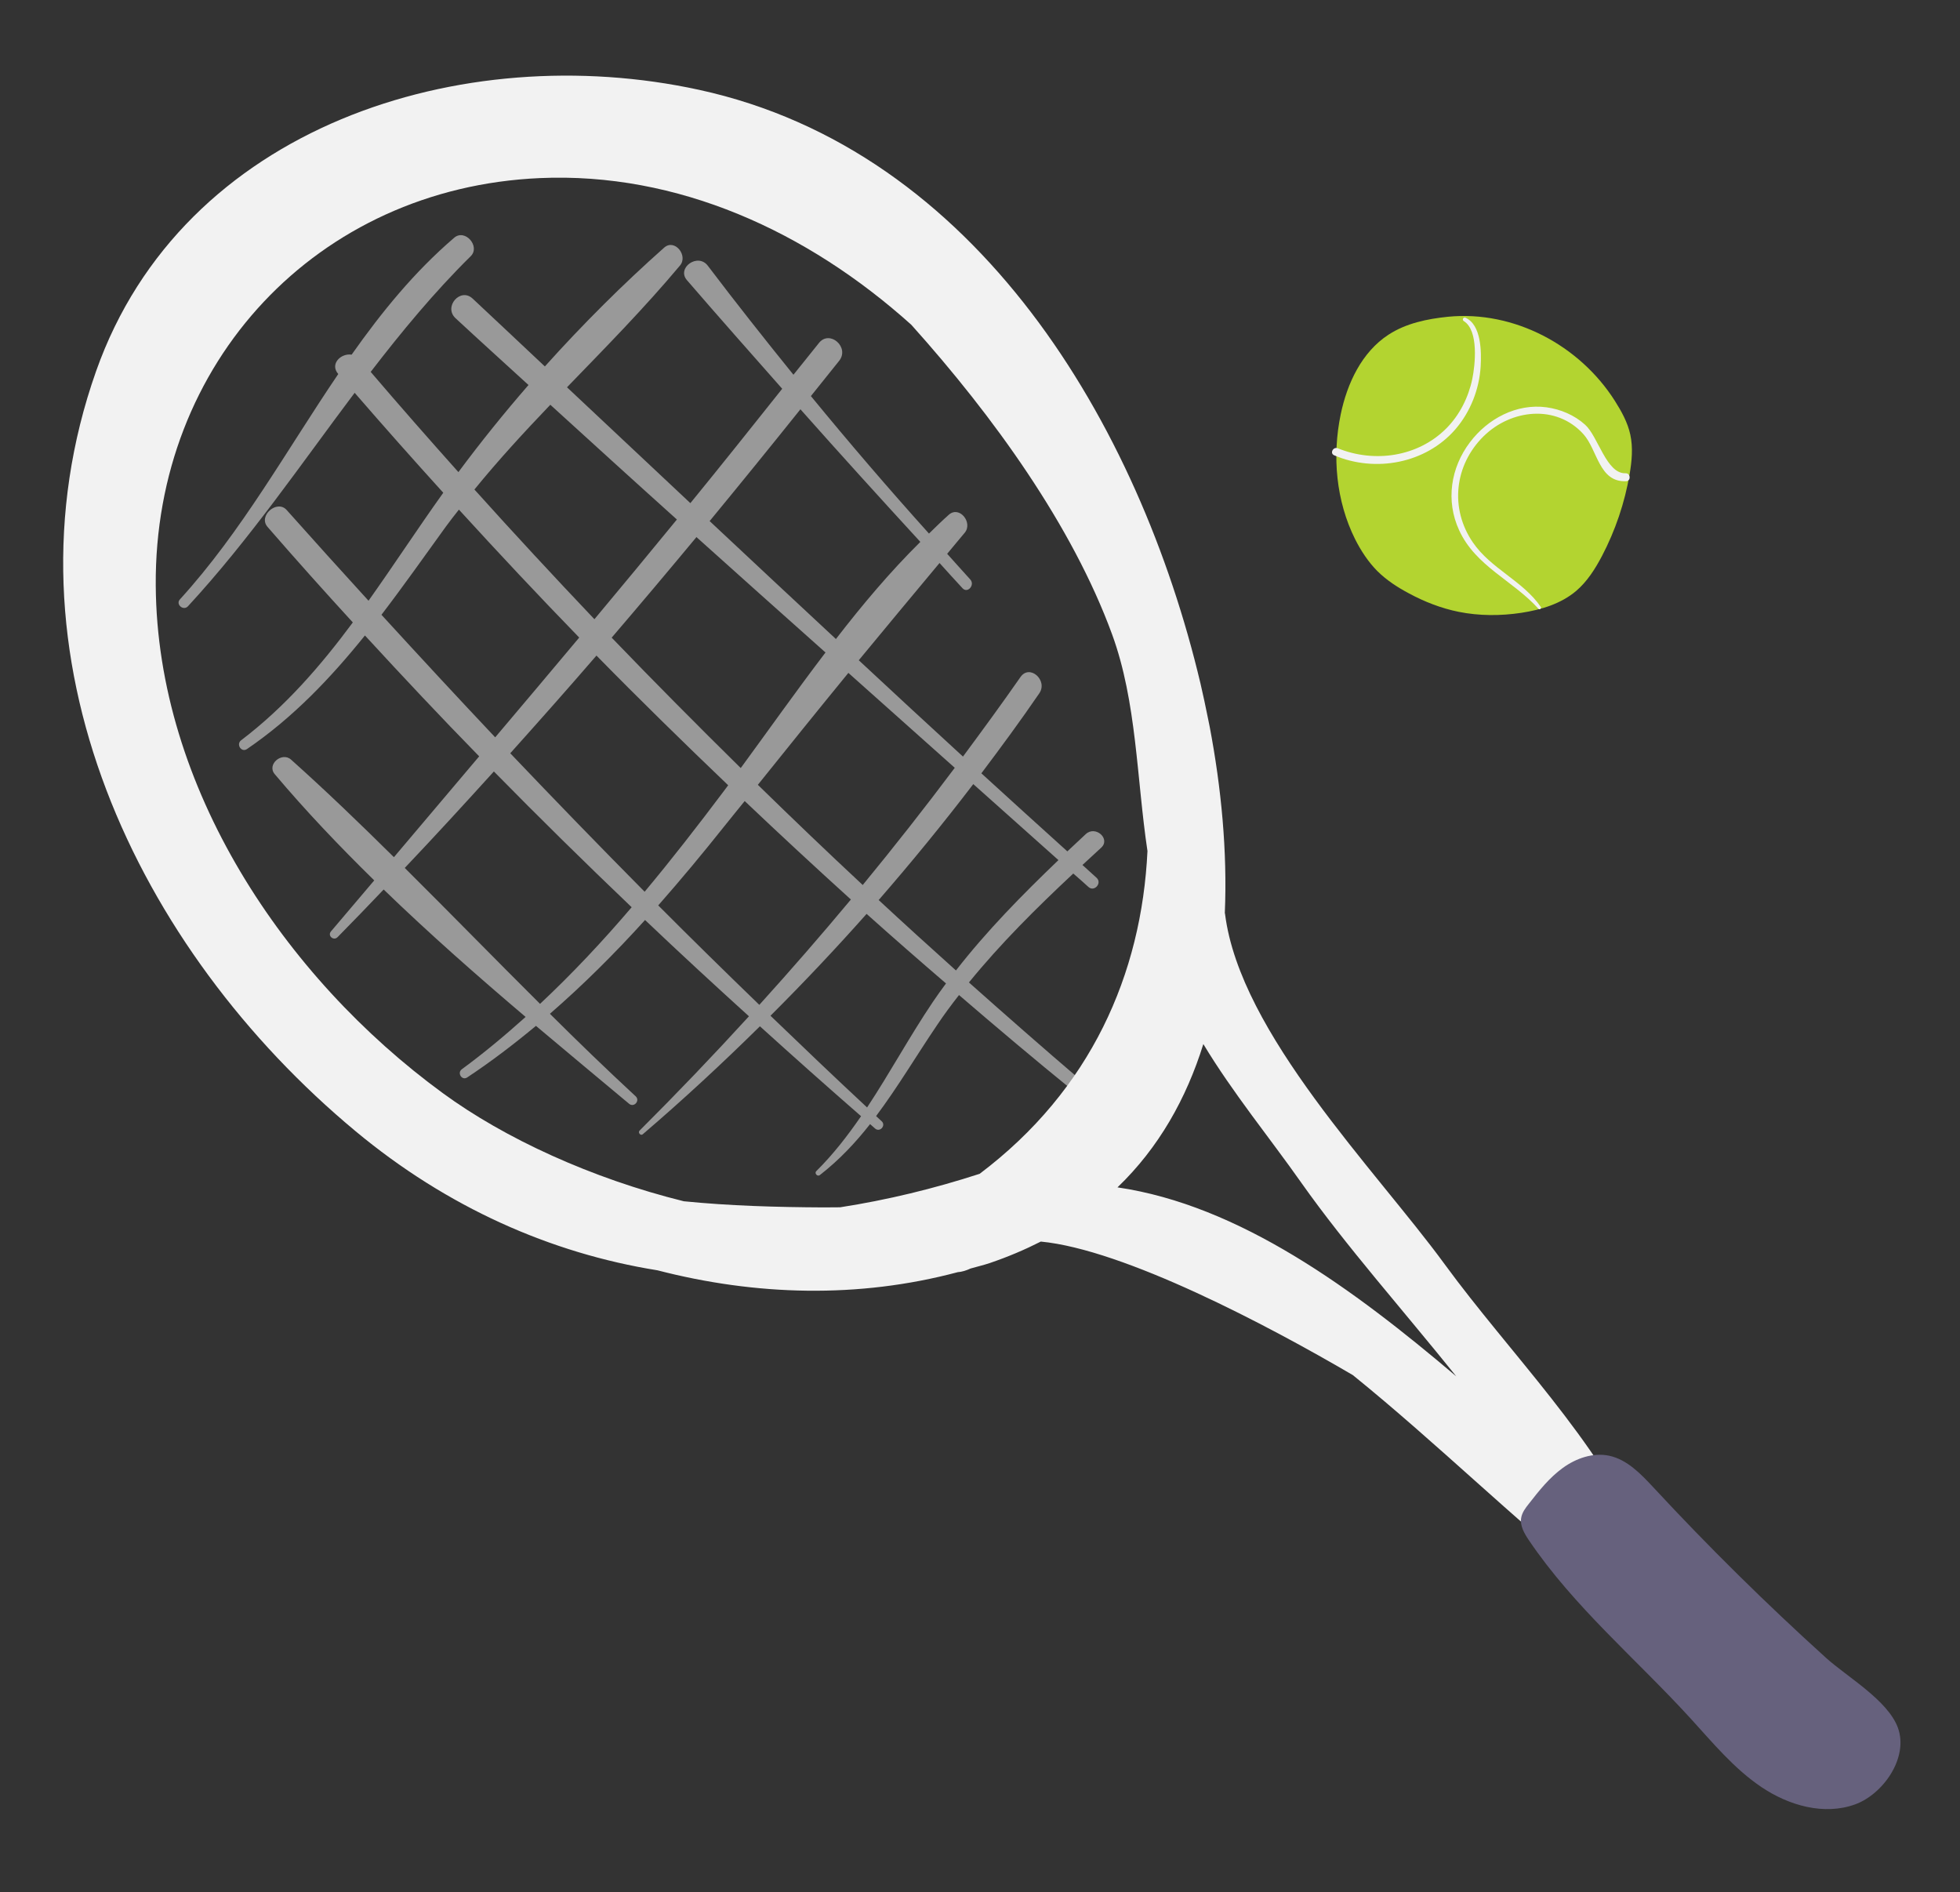 <?xml version="1.0" encoding="utf-8"?>
<!-- Generator: Adobe Illustrator 16.0.0, SVG Export Plug-In . SVG Version: 6.00 Build 0)  -->
<!DOCTYPE svg PUBLIC "-//W3C//DTD SVG 1.1//EN" "http://www.w3.org/Graphics/SVG/1.1/DTD/svg11.dtd">
<svg version="1.1" id="Calque_1" xmlns="http://www.w3.org/2000/svg" xmlns:xlink="http://www.w3.org/1999/xlink" x="0px" y="0px"
	 width="100.5px" height="97.022px" viewBox="-50.5 -48.753 100.5 97.022" enable-background="new -50.5 -48.753 100.5 97.022"
	 xml:space="preserve">
<rect x="-50.5" y="-48.753" width="100.5" height="97.022" fill="#333333" stroke="none"/>
<g>
	<path fill="#999999" d="M-22.282-28.001c2.16,1.967,4.319,3.933,6.49,5.883c-1.403,1.713-2.812,3.418-4.229,5.112
		c-2.081-2.191-4.133-4.405-6.153-6.65C-24.94-25.171-23.623-26.599-22.282-28.001 M-9.458-27.769
		c2.026,2.283,4.08,4.546,6.149,6.799c-1.551,1.535-2.974,3.224-4.329,4.98c-2.162-2.011-4.321-4.028-6.475-6.047
		C-12.547-23.938-10.995-25.85-9.458-27.769 M-1.544-9.388c-1.529,2.042-3.104,4.044-4.719,6.009
		c-1.813-1.688-3.604-3.405-5.378-5.137c1.544-1.924,3.086-3.839,4.642-5.738C-5.18-12.631-3.363-11.015-1.544-9.388 M3.772-4.656
		C1.91-2.87,0.101-1.035-1.483,1.002c-1.327-1.191-2.653-2.394-3.963-3.61c1.68-1.931,3.297-3.91,4.852-5.944
		C0.858-7.252,2.315-5.958,3.772-4.656 M-2.666,2.614C-3.862,4.387-4.871,6.26-6.04,8.026C-7.71,6.473-9.356,4.9-10.993,3.324
		c1.695-1.692,3.338-3.43,4.928-5.222c1.345,1.203,2.703,2.39,4.072,3.566C-2.224,1.984-2.451,2.292-2.666,2.614 M-16.749-2.333
		c1.165-1.323,2.296-2.683,3.398-4.069c0.341-0.432,0.693-0.853,1.036-1.281C-10.519-5.979-8.708-4.3-6.87-2.635
		c-1.525,1.83-3.093,3.631-4.695,5.401C-13.307,1.082-15.038-0.616-16.749-2.333 M-22.809,2.715
		c-2.322-2.31-4.614-4.661-6.937-6.969c1.545-1.627,3.064-3.285,4.57-4.946c2.316,2.359,4.674,4.678,7.065,6.961
		C-19.592-0.501-21.146,1.156-22.809,2.715 M-19.136-16.061c1.465-1.711,2.912-3.428,4.347-5.156c2.2,1.973,4.403,3.95,6.617,5.917
		c-1.494,1.961-2.915,3.973-4.346,5.925C-14.75-11.575-16.96-13.799-19.136-16.061 M-13.162-8.493
		c-0.088,0.117-0.174,0.235-0.263,0.352c-1.302,1.73-2.633,3.447-4.021,5.107c-2.32-2.342-4.617-4.711-6.89-7.099
		c1.487-1.66,2.966-3.323,4.42-5.009C-17.705-12.887-15.445-10.678-13.162-8.493 M-30.941-17.233
		c1.13-1.476,2.205-3.003,3.301-4.518c0.213-0.296,0.443-0.581,0.671-0.874c2.025,2.218,4.076,4.405,6.169,6.56
		c-1.431,1.708-2.868,3.413-4.309,5.115C-27.07-13.027-29.013-15.128-30.941-17.233 M-27.211-36.564
		c-2.04,1.748-3.72,3.811-5.259,5.994c-0.544-0.086-1.129,0.475-0.693,0.985c0.002,0.004,0.007,0.004,0.009,0.006
		c-2.646,3.898-4.954,8.085-8.117,11.552c-0.241,0.256,0.172,0.612,0.409,0.357c3.161-3.424,5.769-7.252,8.547-10.944
		c1.494,1.725,3.011,3.434,4.544,5.124c-1.304,1.824-2.536,3.711-3.833,5.537c-1.408-1.541-2.808-3.094-4.201-4.656
		c-0.492-0.545-1.469,0.302-0.979,0.868c1.437,1.656,2.897,3.287,4.375,4.9c-1.653,2.229-3.467,4.325-5.727,6.042
		c-0.272,0.208,0.016,0.646,0.301,0.449c2.365-1.615,4.29-3.642,6.047-5.822c1.923,2.09,3.869,4.165,5.858,6.197
		c-1.461,1.723-2.914,3.447-4.372,5.17c-1.726-1.708-3.472-3.39-5.275-5.003c-0.464-0.415-1.259,0.245-0.836,0.746
		c1.59,1.885,3.311,3.692,5.102,5.447c-0.736,0.87-1.478,1.744-2.221,2.618c-0.184,0.224,0.14,0.497,0.341,0.292
		c0.794-0.805,1.581-1.622,2.363-2.443c2.339,2.262,4.798,4.428,7.279,6.533c-1.047,0.938-2.128,1.845-3.27,2.682
		c-0.26,0.193,0.012,0.604,0.28,0.417c1.231-0.816,2.398-1.708,3.52-2.641c1.6,1.35,3.2,2.677,4.775,3.994
		c0.257,0.212,0.577-0.161,0.337-0.384c-1.492-1.38-2.953-2.793-4.396-4.229c1.723-1.497,3.344-3.113,4.878-4.809
		c1.756,1.671,3.536,3.312,5.328,4.937c-1.821,1.994-3.69,3.946-5.61,5.862c-0.1,0.102,0.059,0.281,0.165,0.186
		c2.07-1.771,4.066-3.621,6.007-5.535c1.715,1.553,3.441,3.088,5.186,4.61c-0.684,0.992-1.423,1.952-2.298,2.818
		c-0.108,0.109,0.059,0.294,0.178,0.205c0.996-0.774,1.829-1.66,2.582-2.618c0.086,0.081,0.17,0.155,0.259,0.229
		c0.247,0.21,0.572-0.161,0.333-0.378c-0.097-0.092-0.188-0.176-0.284-0.262c1.114-1.489,2.069-3.103,3.124-4.661
		c0.356-0.534,0.736-1.044,1.128-1.545c1.921,1.652,3.86,3.289,5.83,4.889c0.329,0.271,0.767-0.224,0.44-0.502
		c-1.94-1.654-3.854-3.338-5.761-5.032c1.627-2,3.462-3.818,5.35-5.585C4.797-3.74,5.057-3.51,5.313-3.276
		c0.3,0.268,0.713-0.205,0.413-0.474C5.485-3.968,5.245-4.186,5.003-4.406c0.321-0.292,0.639-0.591,0.96-0.885
		C6.464-5.75,5.661-6.453,5.168-5.983C4.854-5.696,4.547-5.396,4.229-5.103C2.757-6.43,1.287-7.767-0.18-9.105
		c1.016-1.348,2.017-2.709,2.969-4.1c0.459-0.667-0.493-1.516-0.963-0.837c-0.962,1.38-1.953,2.734-2.949,4.078
		c-1.788-1.636-3.568-3.287-5.343-4.938c1.371-1.663,2.754-3.323,4.141-4.986c0.392,0.432,0.782,0.87,1.181,1.296
		c0.263,0.281,0.652-0.176,0.392-0.455c-0.397-0.43-0.785-0.877-1.181-1.312c0.301-0.361,0.598-0.725,0.901-1.082
		c0.429-0.517-0.271-1.401-0.816-0.922c-0.348,0.31-0.686,0.641-1.018,0.966c-2.076-2.306-4.09-4.654-6.055-7.049
		c0.481-0.603,0.966-1.208,1.45-1.809c0.552-0.696-0.493-1.612-1.043-0.907c-0.429,0.545-0.872,1.081-1.302,1.622
		c-1.488-1.839-2.957-3.698-4.39-5.588c-0.509-0.677-1.609,0.105-1.075,0.734c1.613,1.87,3.254,3.721,4.889,5.573
		c-1.563,1.962-3.125,3.925-4.709,5.864c-2.109-1.983-4.222-3.96-6.326-5.94c1.97-2.037,3.961-4.054,5.793-6.243
		c0.433-0.51-0.272-1.396-0.812-0.916c-2.115,1.876-4.176,3.929-6.116,6.09c-1.235-1.161-2.467-2.323-3.705-3.48
		c-0.625-0.585-1.505,0.421-0.875,1.008c1.239,1.149,2.494,2.283,3.741,3.424c-1.267,1.457-2.467,2.948-3.594,4.466
		c-1.518-1.698-3.022-3.411-4.498-5.138c1.592-2.068,3.252-4.08,5.126-5.929C-25.852-36.115-26.653-37.042-27.211-36.564"/>
	<path fill="#F2F2F2" d="M11.202,4.776c1.506,2.501,3.422,4.833,5.028,7.116c2.281,3.229,5.216,6.527,7.942,9.921
		c-5.289-4.489-11.112-8.771-17.372-9.69C8.919,10.089,10.332,7.567,11.202,4.776 M-27.795,7.292
		c-8.143-5.95-14.648-15.684-14.719-26.02c-0.083-11.436,8.276-20.387,19.688-20.894c7.062-0.312,13.714,2.721,19.054,7.521
		c4.223,4.703,8.257,10.309,10.293,15.865c1.271,3.47,1.258,7.403,1.816,11.116c-0.3,6.315-2.91,12.253-8.604,16.548
		c-2.35,0.763-4.748,1.344-7.154,1.717c-0.286,0-0.578,0.006-0.857,0.006c-2.417-0.012-4.811-0.081-7.16-0.315
		C-20.165,11.666-24.63,9.609-27.795,7.292 M33.725,30.299c-2.282-5.21-6.811-9.667-10.15-14.237
		C20.035,11.217,13.087,4.239,12.315-1.893c0-0.019-0.012-0.034-0.012-0.048c0.134-3.162-0.182-6.43-0.776-9.554
		c-0.029-0.144-0.06-0.289-0.088-0.432c-0.122-0.61-0.249-1.205-0.386-1.792C7.908-26.982-0.4-41.05-14.662-44.149
		c-12.128-2.64-26.472,1.857-30.91,14.424c-5.153,14.586,2.114,29.664,13.297,38.963c4.699,3.91,10.015,6.262,15.485,7.137
		c5.033,1.302,10.299,1.455,15.398,0.096c0.214-0.015,0.437-0.084,0.659-0.188c0.328-0.095,0.657-0.17,0.977-0.277
		c0.945-0.321,1.814-0.692,2.625-1.104c4.268,0.411,11.598,4.268,16,6.847c4.348,3.521,8.378,7.503,12.043,10.372
		C32.14,33.082,34.485,32.025,33.725,30.299"/>
	<path fill="#66617D" d="M34.283,27.51c-0.646-0.692-1.346-1.428-2.268-1.627c-0.826-0.176-1.698,0.128-2.383,0.625
		c-0.684,0.495-1.216,1.166-1.737,1.834c-0.174,0.218-0.351,0.449-0.396,0.73c-0.068,0.399,0.161,0.795,0.391,1.136
		c2.306,3.418,5.52,6.106,8.3,9.15c1.14,1.25,2.228,2.571,3.631,3.514c1.403,0.944,3.208,1.463,4.799,0.886
		c1.419-0.511,2.759-2.379,2.196-3.93c-0.521-1.418-2.615-2.613-3.688-3.585C40.054,33.463,37.102,30.549,34.283,27.51"/>
	<path fill="#B3D430" d="M23.748-32.513c-1.068,0.109-2.156,0.333-3.057,0.923c-1.363,0.889-2.114,2.486-2.445,4.079
		c-0.447,2.143-0.239,4.443,0.738,6.403c0.302,0.597,0.675,1.167,1.149,1.643c0.47,0.464,1.03,0.826,1.612,1.135
		c0.799,0.432,1.658,0.765,2.548,0.945c1.054,0.212,2.151,0.212,3.214,0.051c1.012-0.155,2.034-0.462,2.814-1.124
		c0.568-0.485,0.974-1.132,1.321-1.788c0.687-1.312,1.168-2.736,1.417-4.195c0.116-0.671,0.18-1.361,0.036-2.027
		c-0.132-0.619-0.449-1.191-0.79-1.73C30.497-31.047,27.136-32.845,23.748-32.513"/>
	<path fill="#F2F2F2" d="M25.421-29.955c0.044-0.765,0.037-2.143-0.774-2.506c-0.118-0.052-0.192,0.109-0.088,0.172
		c0.772,0.48,0.582,2.247,0.433,2.969c-0.197,0.939-0.646,1.841-1.327,2.526c-1.457,1.468-3.694,1.786-5.567,1.025
		c-0.241-0.096-0.425,0.258-0.188,0.359c2.107,0.9,4.7,0.422,6.222-1.34C24.896-27.641,25.347-28.788,25.421-29.955"/>
	<path fill="#F2F2F2" d="M32.851-24.489c-0.98,0.037-1.401-1.879-2.07-2.485c-0.547-0.495-1.258-0.797-1.986-0.897
		c-1.531-0.205-3.012,0.583-3.924,1.795c-0.99,1.306-1.246,3.002-0.556,4.501c0.845,1.856,2.769,2.586,4.074,4.038
		c0.058,0.065,0.162-0.03,0.116-0.101c-0.929-1.346-2.558-1.952-3.483-3.306c-1.193-1.738-0.948-3.969,0.555-5.447
		c1.399-1.373,3.709-1.648,5.108-0.109c0.734,0.809,0.796,2.479,2.191,2.418C33.14-24.091,33.113-24.496,32.851-24.489"/>
</g>
</svg>
